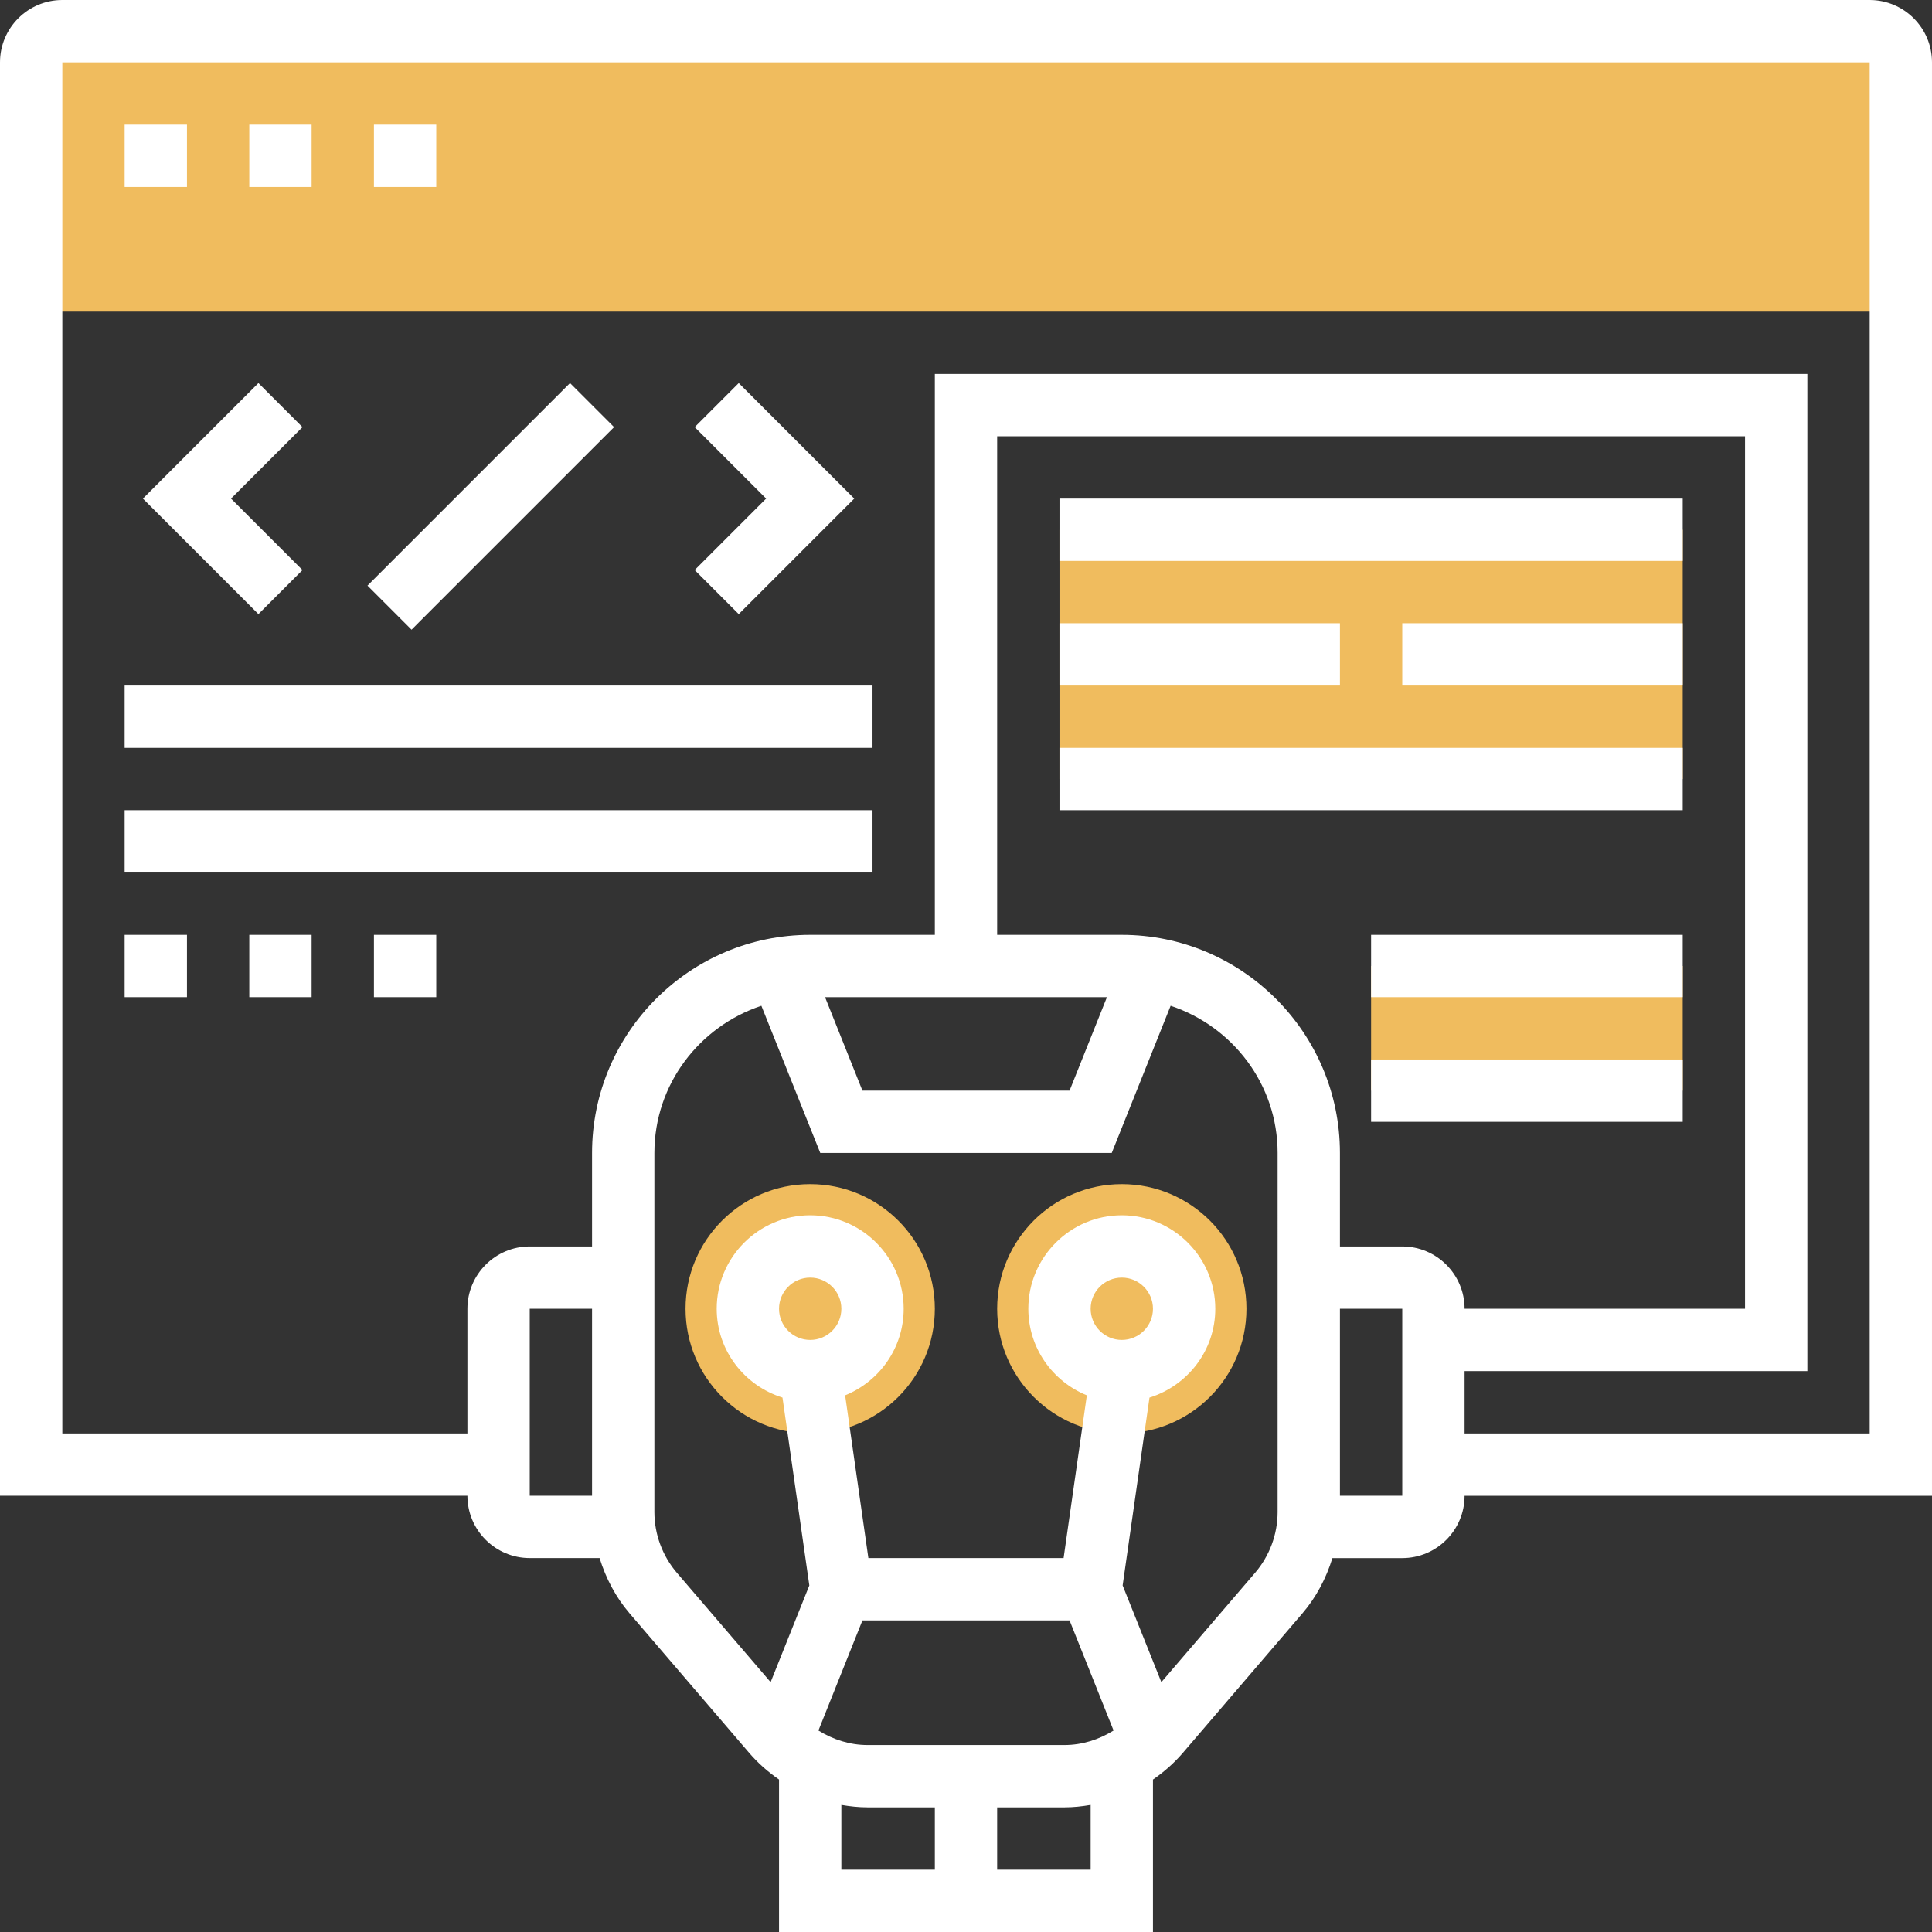 <?xml version="1.0"?>
<svg xmlns="http://www.w3.org/2000/svg" height="512px" viewBox="0 0 496 496" width="512px" class=""><rect x="0" y="0" width="496" height="496" fill="#333333" stroke="none"/><g><g fill="#f0bc5e"><path d="m320 336c0 17.672-14.328 32-32 32s-32-14.328-32-32 14.328-32 32-32 32 14.328 32 32zm0 0" data-original="#F0BC5E" class=""/><path d="m240 336c0 17.672-14.328 32-32 32s-32-14.328-32-32 14.328-32 32-32 32 14.328 32 32zm0 0" data-original="#F0BC5E" class=""/><path d="m352 248h80v32h-80zm0 0" data-original="#F0BC5E" class=""/><path d="m272 136h160v64h-160zm0 0" data-original="#F0BC5E" class=""/><path d="m8 8h480v72h-480zm0 0" data-original="#F0BC5E" class=""/></g><path d="m480 0h-464c-8.824 0-16 7.176-16 16v368h120c0 8.824 7.176 16 16 16h17.93c1.605 5.16 4.125 10.023 7.695 14.184l30.719 35.84c2.266 2.641 4.855 4.898 7.656 6.832v39.145h96v-39.137c2.801-1.934 5.391-4.191 7.656-6.832l30.711-35.84c3.57-4.16 6.098-9.023 7.703-14.184h17.93c8.824 0 16-7.176 16-16h120v-368.008c0-8.824-7.176-16-16-16zm-344 384v-48h16v48zm64-48c0-4.414 3.586-8 8-8s8 3.586 8 8-3.586 8-8 8-8-3.586-8-8zm21.414 80h53.172l11.301 28.273c-3.758 2.336-8.07 3.727-12.605 3.727h-50.562c-4.535 0-8.848-1.391-12.605-3.727zm66.586-72c-4.414 0-8-3.586-8-8s3.586-8 8-8 8 3.586 8 8-3.586 8-8 8zm-72 119.375c2.207.379 4.441.625 6.719.625h17.281v16h-24zm64 16.625h-24v-16h17.281c2.27 0 4.512-.246 6.719-.625zm48-91.832c0 5.719-2.055 11.266-5.785 15.617l-24.062 28.07-9.938-24.832 6.891-48.215c9.758-3.055 16.895-12.066 16.895-22.809 0-13.23-10.77-24-24-24s-24 10.77-24 24c0 10.055 6.23 18.656 15.023 22.223l-5.969 41.777h-50.117l-5.969-41.777c8.801-3.566 15.031-12.168 15.031-22.223 0-13.23-10.77-24-24-24s-24 10.77-24 24c0 10.742 7.145 19.754 16.887 22.801l6.891 48.223-9.938 24.832-24.062-28.07c-3.723-4.352-5.777-9.906-5.777-15.617v-92.168c0-17.648 11.566-32.496 27.465-37.793l15.121 37.793h74.828l15.121-37.793c15.898 5.297 27.465 20.145 27.465 37.793zm-43.816-132.168-9.598 24h-53.172l-9.598-24zm75.816 128h-16v-48h16zm-16-64v-24c0-30.871-25.129-56-56-56h-32v-128h192v224h-72c0-8.824-7.176-16-16-16zm136 48h-104v-16h88v-256h-224v144h-32c-30.871 0-56 25.129-56 56v24h-16c-8.824 0-16 7.176-16 16v32h-104v-352h464zm0 0" data-original="#000000" class="active-path" data-old_color="#000000" style="fill:#FFFFFF"/><path d="m32 32h16v16h-16zm0 0" data-original="#000000" class="active-path" data-old_color="#000000" style="fill:#FFFFFF"/><path d="m64 32h16v16h-16zm0 0" data-original="#000000" class="active-path" data-old_color="#000000" style="fill:#FFFFFF"/><path d="m96 32h16v16h-16zm0 0" data-original="#000000" class="active-path" data-old_color="#000000" style="fill:#FFFFFF"/><path d="m66.344 98.344-29.656 29.656 29.656 29.656 11.312-11.312-18.344-18.344 18.344-18.344zm0 0" data-original="#000000" class="active-path" data-old_color="#000000" style="fill:#FFFFFF"/><path d="m189.656 157.656 29.656-29.656-29.656-29.656-11.312 11.312 18.344 18.344-18.344 18.344zm0 0" data-original="#000000" class="active-path" data-old_color="#000000" style="fill:#FFFFFF"/><path d="m94.344 150.34 51.996-51.996 11.312 11.312-51.996 52zm0 0" data-original="#000000" class="active-path" data-old_color="#000000" style="fill:#FFFFFF"/><path d="m32 176h192v16h-192zm0 0" data-original="#000000" class="active-path" data-old_color="#000000" style="fill:#FFFFFF"/><path d="m32 208h192v16h-192zm0 0" data-original="#000000" class="active-path" data-old_color="#000000" style="fill:#FFFFFF"/><path d="m32 240h16v16h-16zm0 0" data-original="#000000" class="active-path" data-old_color="#000000" style="fill:#FFFFFF"/><path d="m64 240h16v16h-16zm0 0" data-original="#000000" class="active-path" data-old_color="#000000" style="fill:#FFFFFF"/><path d="m96 240h16v16h-16zm0 0" data-original="#000000" class="active-path" data-old_color="#000000" style="fill:#FFFFFF"/><path d="m272 128h160v16h-160zm0 0" data-original="#000000" class="active-path" data-old_color="#000000" style="fill:#FFFFFF"/><path d="m272 160h72v16h-72zm0 0" data-original="#000000" class="active-path" data-old_color="#000000" style="fill:#FFFFFF"/><path d="m360 160h72v16h-72zm0 0" data-original="#000000" class="active-path" data-old_color="#000000" style="fill:#FFFFFF"/><path d="m272 192h160v16h-160zm0 0" data-original="#000000" class="active-path" data-old_color="#000000" style="fill:#FFFFFF"/><path d="m352 240h80v16h-80zm0 0" data-original="#000000" class="active-path" data-old_color="#000000" style="fill:#FFFFFF"/><path d="m352 272h80v16h-80zm0 0" data-original="#000000" class="active-path" data-old_color="#000000" style="fill:#FFFFFF"/></g> </svg>
